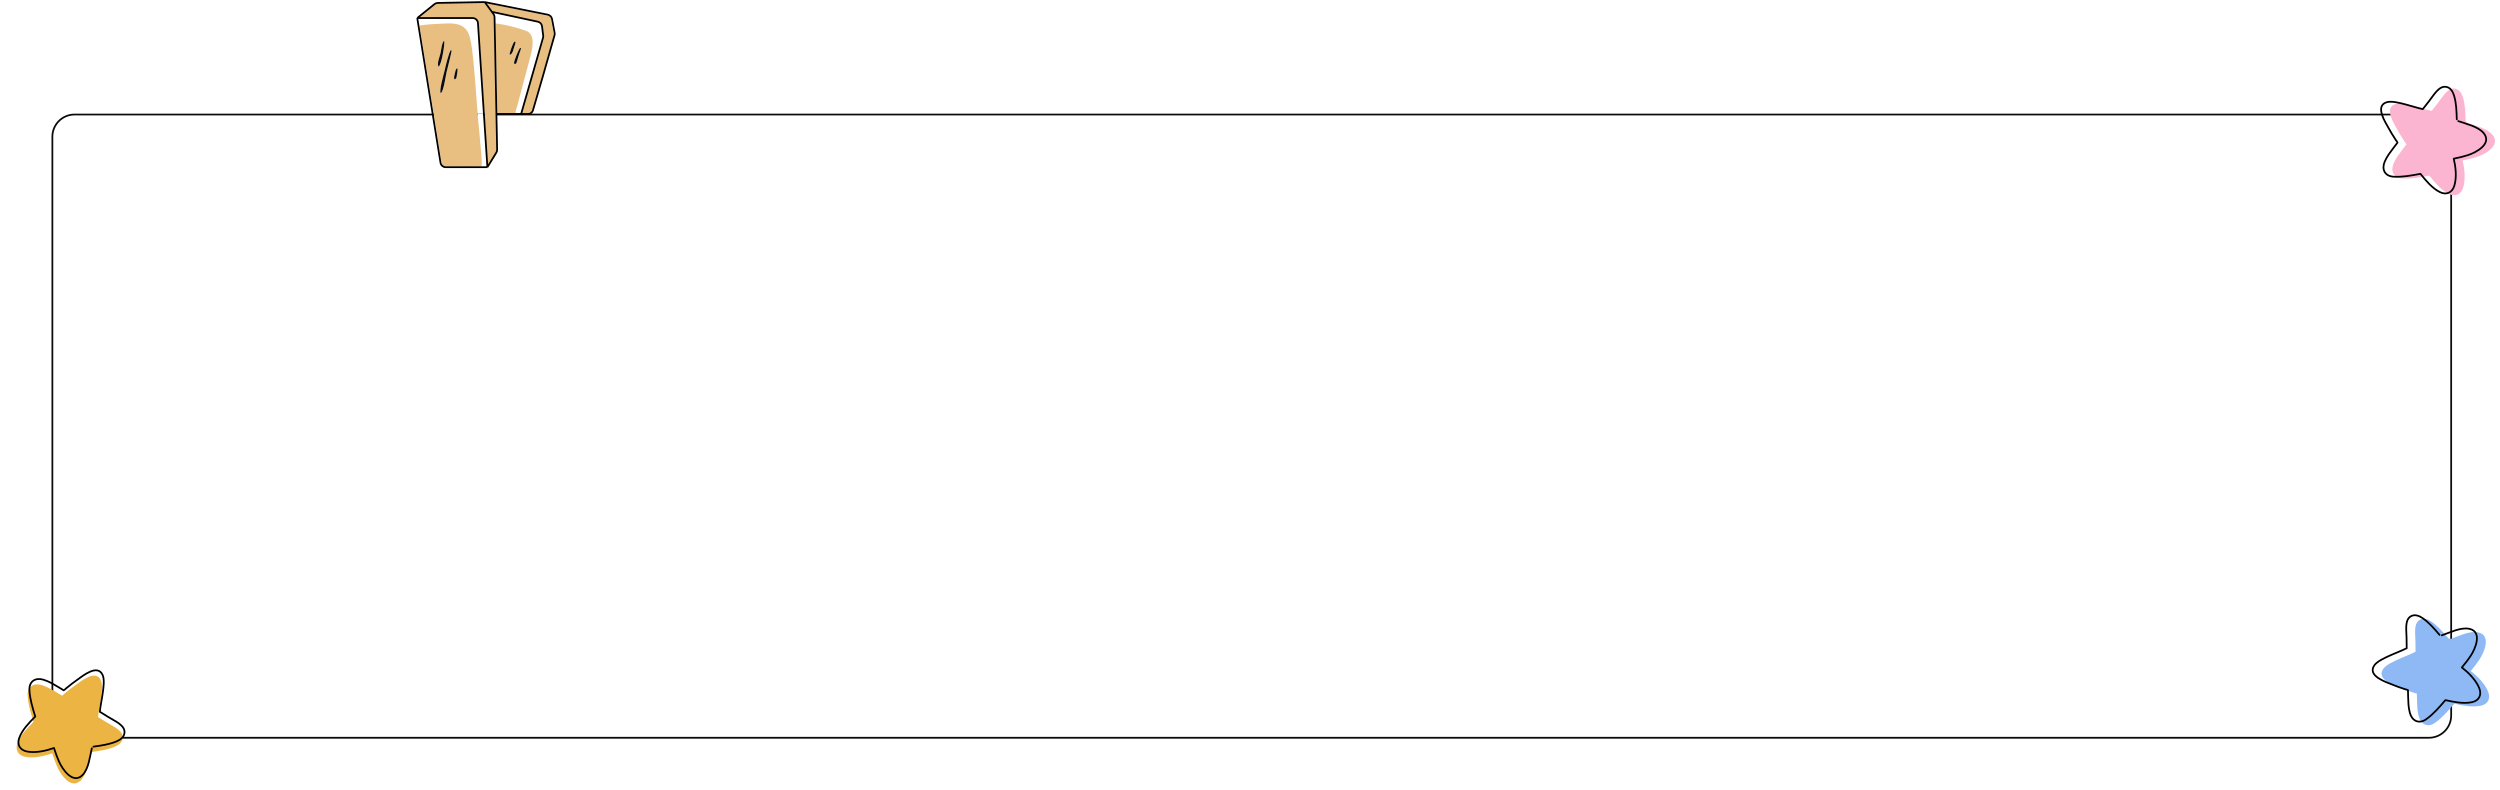 <svg width="1408" height="445" viewBox="0 0 1408 445" fill="none" xmlns="http://www.w3.org/2000/svg">
<rect x="29.5" y="64.5" width="1351" height="351" rx="12.5" fill="white" stroke="#0C0B0C"/>
<path d="M269 65H272" stroke="white" stroke-width="2"/>
<g filter="url(#filter0_i_572_128)">
<path fill-rule="evenodd" clip-rule="evenodd" d="M51.715 421.453C50.599 426.132 49.953 432.94 46.533 436.454C41.073 442.062 35.067 433.131 33.216 428.865C32.725 427.733 32.246 426.593 31.82 425.435C31.311 424.058 30.828 422.67 30.397 421.267C25.904 422.884 20.117 424.163 15.341 423.281C11.339 422.541 9.409 419.499 10.813 415.643C12.488 411.039 16.449 406.969 19.846 403.567C18.379 398.693 16.815 393.705 16.57 388.631C16.334 383.753 19.968 381.411 24.518 382.823C25.989 383.279 27.405 383.902 28.773 384.606C30.613 385.555 34.838 388.18 35.935 388.814C36.096 388.815 36.964 387.909 37.132 387.767C38.276 386.801 39.432 385.864 40.633 384.968C41.539 384.292 42.451 383.623 43.37 382.966C46.642 380.624 54.77 373.933 57.708 379.966C58.006 380.579 58.177 381.233 58.29 381.9C58.476 383.003 58.452 384.164 58.403 385.276C58.311 387.364 57.989 389.429 57.683 391.492C57.227 394.571 56.56 397.645 56.234 400.745C56.231 400.783 56.222 400.821 56.212 400.858C57.821 401.84 59.442 402.813 61.027 403.835C64.484 406.065 70.577 408.361 70.111 412.773C69.859 415.159 67.765 416.629 65.73 417.507C61.596 419.29 57.053 419.885 52.62 420.511" fill="#ECB443"/>
</g>
<path d="M51.715 421.453C50.599 426.132 49.953 432.94 46.533 436.454C41.073 442.062 35.067 433.131 33.216 428.865C32.725 427.733 32.246 426.593 31.82 425.435C31.311 424.058 30.828 422.67 30.397 421.267C25.904 422.884 20.117 424.163 15.341 423.281C11.339 422.541 9.409 419.499 10.813 415.643C12.488 411.039 16.449 406.969 19.846 403.567C18.379 398.693 16.815 393.705 16.57 388.631C16.334 383.753 19.968 381.411 24.518 382.823C25.989 383.279 27.405 383.902 28.773 384.606C30.613 385.555 34.838 388.18 35.935 388.814C36.096 388.815 36.964 387.909 37.132 387.767C38.276 386.801 39.432 385.864 40.633 384.968C41.539 384.292 42.451 383.623 43.37 382.966C46.642 380.624 54.77 373.933 57.708 379.966C58.006 380.579 58.177 381.233 58.29 381.9C58.476 383.003 58.452 384.164 58.403 385.276C58.311 387.364 57.989 389.429 57.683 391.492C57.227 394.571 56.56 397.645 56.234 400.745C56.231 400.783 56.222 400.821 56.212 400.858C57.821 401.84 59.442 402.813 61.027 403.835C64.484 406.065 70.577 408.361 70.111 412.773C69.859 415.159 67.765 416.629 65.73 417.507C61.596 419.29 57.053 419.885 52.62 420.511" stroke="black" stroke-miterlimit="1.5" stroke-linecap="round" stroke-linejoin="round"/>
<g filter="url(#filter1_i_572_128)">
<path fill-rule="evenodd" clip-rule="evenodd" d="M1375.24 357.823C1379.79 356.254 1385.88 353.146 1390.68 354.146C1398.34 355.744 1394.03 365.604 1391.42 369.456C1390.73 370.477 1390.02 371.493 1389.28 372.474C1388.39 373.642 1387.48 374.796 1386.52 375.912C1390.3 378.835 1394.48 383.032 1396.3 387.536C1397.82 391.31 1396.29 394.571 1392.29 395.455C1387.5 396.512 1381.94 395.354 1377.25 394.313C1373.92 398.166 1370.55 402.163 1366.4 405.093C1362.41 407.909 1358.49 406.099 1357.24 401.502C1356.83 400.017 1356.6 398.487 1356.46 396.955C1356.27 394.893 1356.22 389.919 1356.17 388.653C1356.08 388.517 1354.85 388.27 1354.64 388.205C1353.21 387.758 1351.8 387.286 1350.4 386.753C1349.34 386.351 1348.29 385.94 1347.24 385.518C1343.51 384.014 1333.5 380.745 1337.02 375.029C1337.37 374.449 1337.83 373.953 1338.34 373.5C1339.17 372.751 1340.16 372.148 1341.12 371.593C1342.93 370.55 1344.85 369.713 1346.75 368.865C1349.6 367.597 1352.55 366.511 1355.34 365.122C1355.37 365.105 1355.41 365.092 1355.45 365.08C1355.41 363.195 1355.36 361.306 1355.38 359.42C1355.4 355.306 1354.07 348.933 1358.04 346.958C1360.19 345.89 1362.56 346.868 1364.39 348.115C1368.11 350.646 1371.05 354.16 1373.96 357.565" fill="#8EB9F4"/>
</g>
<path d="M1375.24 357.823C1379.79 356.254 1385.88 353.146 1390.68 354.146C1398.34 355.744 1394.03 365.604 1391.42 369.456C1390.73 370.477 1390.02 371.493 1389.28 372.474C1388.39 373.642 1387.48 374.796 1386.52 375.912C1390.3 378.835 1394.48 383.032 1396.3 387.536C1397.82 391.31 1396.29 394.571 1392.29 395.455C1387.5 396.512 1381.94 395.354 1377.25 394.313C1373.92 398.166 1370.55 402.163 1366.4 405.093C1362.41 407.909 1358.49 406.099 1357.24 401.502C1356.83 400.017 1356.6 398.487 1356.46 396.955C1356.27 394.893 1356.22 389.919 1356.17 388.653C1356.08 388.517 1354.85 388.27 1354.64 388.205C1353.21 387.758 1351.8 387.286 1350.4 386.753C1349.34 386.351 1348.29 385.94 1347.24 385.518C1343.51 384.014 1333.5 380.745 1337.02 375.029C1337.37 374.449 1337.83 373.953 1338.34 373.5C1339.17 372.751 1340.16 372.148 1341.12 371.593C1342.93 370.55 1344.85 369.713 1346.75 368.865C1349.6 367.597 1352.55 366.511 1355.34 365.122C1355.37 365.105 1355.41 365.092 1355.45 365.08C1355.41 363.195 1355.36 361.306 1355.38 359.42C1355.4 355.306 1354.07 348.933 1358.04 346.958C1360.19 345.89 1362.56 346.868 1364.39 348.115C1368.11 350.646 1371.05 354.16 1373.96 357.565" stroke="black" stroke-miterlimit="1.5" stroke-linecap="round" stroke-linejoin="round"/>
<g filter="url(#filter2_i_572_128)">
<path fill-rule="evenodd" clip-rule="evenodd" d="M1384.49 68.202C1389.02 69.828 1395.72 71.221 1398.83 75.008C1403.8 81.053 1394.26 86.037 1389.82 87.406C1388.64 87.769 1387.45 88.119 1386.25 88.415C1384.83 88.768 1383.4 89.096 1381.95 89.369C1383.07 94.013 1383.7 99.906 1382.29 104.556C1381.12 108.452 1377.88 110.034 1374.2 108.213C1369.81 106.04 1366.2 101.654 1363.2 97.902C1358.19 98.822 1353.06 99.826 1347.99 99.51C1343.12 99.206 1341.19 95.336 1343.1 90.969C1343.71 89.558 1344.49 88.219 1345.34 86.937C1346.49 85.213 1349.56 81.303 1350.31 80.283C1350.33 80.123 1349.53 79.16 1349.4 78.978C1348.57 77.734 1347.77 76.482 1347.01 75.19C1346.44 74.215 1345.87 73.234 1345.32 72.248C1343.35 68.738 1337.6 59.921 1343.92 57.667C1344.56 57.438 1345.23 57.34 1345.91 57.302C1347.02 57.238 1348.17 57.39 1349.27 57.562C1351.34 57.884 1353.36 58.431 1355.37 58.963C1358.38 59.757 1361.36 60.759 1364.41 61.425C1364.45 61.433 1364.48 61.445 1364.52 61.46C1365.67 59.969 1366.82 58.465 1368.01 57.003C1370.61 53.813 1373.56 48.011 1377.9 48.961C1380.24 49.474 1381.47 51.718 1382.12 53.837C1383.43 58.143 1383.52 62.724 1383.66 67.198" fill="#FBB5D0"/>
</g>
<path d="M1384.49 68.202C1389.02 69.828 1395.72 71.221 1398.83 75.008C1403.8 81.053 1394.26 86.037 1389.82 87.406C1388.64 87.769 1387.45 88.119 1386.25 88.415C1384.83 88.768 1383.4 89.096 1381.95 89.369C1383.07 94.013 1383.7 99.906 1382.29 104.556C1381.12 108.452 1377.88 110.034 1374.2 108.213C1369.81 106.04 1366.2 101.654 1363.2 97.902C1358.19 98.822 1353.06 99.826 1347.99 99.51C1343.12 99.206 1341.19 95.336 1343.1 90.969C1343.71 89.558 1344.49 88.219 1345.34 86.937C1346.49 85.213 1349.56 81.303 1350.31 80.283C1350.33 80.123 1349.53 79.16 1349.4 78.978C1348.57 77.734 1347.77 76.482 1347.01 75.19C1346.44 74.215 1345.87 73.234 1345.32 72.248C1343.35 68.738 1337.6 59.921 1343.92 57.667C1344.56 57.438 1345.23 57.34 1345.91 57.302C1347.02 57.238 1348.17 57.39 1349.27 57.562C1351.34 57.884 1353.36 58.431 1355.37 58.963C1358.38 59.757 1361.36 60.759 1364.41 61.425C1364.45 61.433 1364.48 61.445 1364.52 61.46C1365.67 59.969 1366.82 58.465 1368.01 57.003C1370.61 53.813 1373.56 48.011 1377.9 48.961C1380.24 49.474 1381.47 51.718 1382.12 53.837C1383.43 58.143 1383.52 62.724 1383.66 67.198" stroke="black" stroke-miterlimit="1.5" stroke-linecap="round" stroke-linejoin="round"/>
<path d="M310 9.167L274 1.667L277 6.667C285.667 8.334 303.3 11.867 304.5 12.667C305.7 13.467 306 18.334 306 20.667L293.5 64.167L299.5 63.667L312 19.667L310 9.167Z" fill="#E8BF80"/>
<path fill-rule="evenodd" clip-rule="evenodd" d="M236 9.667C240.823 9.733 248.093 10.448 253 10.341C258.059 10.233 263.126 10.506 268.126 10.341C269.5 12.668 267 10.859 269.5 12.668L271 36.668C271.607 46.129 272.216 55.715 273 65.168C273.388 69.853 273.323 74.975 273.5 79.668C273.652 83.716 274.003 89.718 274.5 93.668C275.166 93.412 274.876 93.56 275.5 92.668C277.701 89.511 279.5 87.668 280 84.668C279.874 80.578 280.118 76.758 280 72.668L278.488 23.553C278 8.168 281 11.167 273 1.167C267.047 0.639 256.756 1.518 250.5 1.667C242.751 1.841 245.599 2.09 238.5 7.667C236.831 8.981 236.32 8.618 236 9.667Z" fill="#E8BF80"/>
<path fill-rule="evenodd" clip-rule="evenodd" d="M255.957 44.722C255.477 43.715 255.911 42.538 256.197 41.284C256.502 39.962 256.594 38.93 257.499 38.342C257.905 39.237 257.572 40.815 257.351 42.035C257.083 43.493 257.203 44.355 255.957 44.722ZM248.242 52.458C247.153 51.4 249.894 41.924 250.346 39.996C250.9 37.6 252.755 29.522 253.992 28.072C254.287 28.448 254.37 28.55 254.167 29.642L253.069 34.29C252.57 36.38 252.044 38.453 251.527 40.534C250.928 42.982 249.875 51.477 248.242 52.458ZM246.968 37.54C245.99 35.902 247.633 31.928 248.094 29.966C248.528 28.132 248.851 23.825 250.162 22.946C250.688 24.021 248.731 36.713 246.968 37.54ZM236.281 14.494L249 93.664C250.338 94.073 273.096 94.234 274 93.714L271.176 93.705C271.702 90.933 270.65 83.462 270.456 80.272C270.188 75.862 269.57 71.393 269.229 66.975C268.444 56.756 267.143 37.361 265.814 27.492C264.531 17.922 263.008 12.489 250.66 13.231C246.212 13.504 240.268 13.538 236.281 14.494Z" fill="#E8BF80"/>
<path fill-rule="evenodd" clip-rule="evenodd" d="M248.242 52.458C249.876 51.477 250.928 42.981 251.527 40.534C252.044 38.452 252.57 36.38 253.069 34.29L254.167 29.642C254.37 28.55 254.287 28.448 253.992 28.072C252.755 29.522 250.9 37.599 250.346 39.996C249.894 41.924 247.153 51.4 248.242 52.458Z" fill="#0C0B0C"/>
<path fill-rule="evenodd" clip-rule="evenodd" d="M246.968 37.541C248.73 36.714 250.687 24.022 250.161 22.947C248.85 23.826 248.527 28.133 248.094 29.967C247.632 31.929 245.989 35.903 246.968 37.541Z" fill="#0C0B0C"/>
<path fill-rule="evenodd" clip-rule="evenodd" d="M255.959 44.721C257.205 44.354 257.085 43.492 257.353 42.034C257.574 40.814 257.906 39.236 257.5 38.341C256.596 38.929 256.503 39.961 256.199 41.283C255.913 42.537 255.479 43.714 255.959 44.721Z" fill="#0C0B0C"/>
<path fill-rule="evenodd" clip-rule="evenodd" d="M289.528 35.824C289.143 34.766 292.22 27.61 292.909 26.983C293.295 27.346 293.69 26.297 293.185 28.197C293.13 28.42 292.808 29.205 292.707 29.503C292.404 30.346 292.147 31.155 291.917 31.932C290.787 35.716 290.971 36.377 289.528 35.824ZM287.066 30.833C286.809 30.139 288.591 25.256 289.253 24.107C289.676 23.363 289.336 23.843 289.878 23.438C290.383 24.033 290.475 22.438 290.218 24.619C290.208 24.685 289.859 25.66 289.823 25.784C288.987 28.23 288.711 30.552 287.066 30.833ZM290.466 63.818C290.08 63.025 290.888 61.215 291.246 59.869L298.615 32.205C299.717 27.867 302.032 19.397 296.134 17.307C290.769 15.398 285.054 13.935 279 13.167L280.066 63.694L290.466 63.818Z" fill="#E8BF80"/>
<path fill-rule="evenodd" clip-rule="evenodd" d="M289.527 35.824C290.97 36.377 290.786 35.716 291.916 31.932C292.146 31.155 292.403 30.345 292.706 29.503C292.807 29.205 293.129 28.42 293.184 28.197C293.689 26.297 293.294 27.346 292.908 26.982C292.219 27.61 289.142 34.766 289.527 35.824Z" fill="#0C0B0C"/>
<path fill-rule="evenodd" clip-rule="evenodd" d="M287.062 30.833C288.707 30.552 288.982 28.23 289.818 25.785C289.855 25.66 290.204 24.686 290.213 24.619C290.471 22.438 290.379 24.033 289.874 23.438C289.331 23.843 289.671 23.363 289.249 24.107C288.587 25.256 286.805 30.139 287.062 30.833Z" fill="#0C0B0C"/>
<path d="M235 10.167L248.094 91.643C248.328 93.097 249.583 94.167 251.056 94.167H274.5M235 10.167H266.19C267.771 10.167 269.08 11.394 269.184 12.971L274.5 94.167M235 10.167L244.698 2.316C245.218 1.895 245.863 1.66 246.531 1.648L273 1.167M274.5 94.167L279.543 85.914C279.842 85.426 279.994 84.863 279.983 84.291L279.588 64.167M273 1.167L308.519 8.271C309.717 8.51 310.649 9.452 310.878 10.651L312.368 18.472C312.455 18.929 312.437 19.39 312.311 19.838C308.764 32.394 302.249 55.302 300.126 62.235C299.766 63.408 298.696 64.167 297.469 64.167H293.5M273 1.167L277.033 6.667M279.588 64.167L278.519 9.616C278.507 8.999 278.304 8.4 277.938 7.901L277.033 6.667M279.588 64.167H293.5M293.5 64.167L305.83 21.258C305.942 20.868 305.974 20.459 305.924 20.057L305.264 14.781C305.106 13.515 304.164 12.488 302.917 12.22L277.033 6.667" stroke="black" stroke-linejoin="round"/>
<defs>
<filter id="filter0_i_572_128" x="9.857" y="377.01" width="60.779" height="61.74" filterUnits="userSpaceOnUse" color-interpolation-filters="sRGB">
<feFlood flood-opacity="0" result="BackgroundImageFix"/>
<feBlend mode="normal" in="SourceGraphic" in2="BackgroundImageFix" result="shape"/>
<feColorMatrix in="SourceAlpha" type="matrix" values="0 0 0 0 0 0 0 0 0 0 0 0 0 0 0 0 0 0 127 0" result="hardAlpha"/>
<feOffset dx="-1" dy="3"/>
<feComposite in2="hardAlpha" operator="arithmetic" k2="-1" k3="1"/>
<feColorMatrix type="matrix" values="0 0 0 0 1 0 0 0 0 1 0 0 0 0 1 0 0 0 1 0"/>
<feBlend mode="normal" in2="shape" result="effect1_innerShadow_572_128"/>
</filter>
<filter id="filter1_i_572_128" x="1335.78" y="346" width="61.602" height="60.935" filterUnits="userSpaceOnUse" color-interpolation-filters="sRGB">
<feFlood flood-opacity="0" result="BackgroundImageFix"/>
<feBlend mode="normal" in="SourceGraphic" in2="BackgroundImageFix" result="shape"/>
<feColorMatrix in="SourceAlpha" type="matrix" values="0 0 0 0 0 0 0 0 0 0 0 0 0 0 0 0 0 0 127 0" result="hardAlpha"/>
<feOffset dx="5" dy="2"/>
<feComposite in2="hardAlpha" operator="arithmetic" k2="-1" k3="1"/>
<feColorMatrix type="matrix" values="0 0 0 0 1 0 0 0 0 1 0 0 0 0 1 0 0 0 1 0"/>
<feBlend mode="normal" in2="shape" result="effect1_innerShadow_572_128"/>
</filter>
<filter id="filter2_i_572_128" x="1340.54" y="48.356" width="60.191" height="61.109" filterUnits="userSpaceOnUse" color-interpolation-filters="sRGB">
<feFlood flood-opacity="0" result="BackgroundImageFix"/>
<feBlend mode="normal" in="SourceGraphic" in2="BackgroundImageFix" result="shape"/>
<feColorMatrix in="SourceAlpha" type="matrix" values="0 0 0 0 0 0 0 0 0 0 0 0 0 0 0 0 0 0 127 0" result="hardAlpha"/>
<feOffset dx="5" dy="1"/>
<feComposite in2="hardAlpha" operator="arithmetic" k2="-1" k3="1"/>
<feColorMatrix type="matrix" values="0 0 0 0 1 0 0 0 0 1 0 0 0 0 1 0 0 0 1 0"/>
<feBlend mode="normal" in2="shape" result="effect1_innerShadow_572_128"/>
</filter>
</defs>
</svg>
